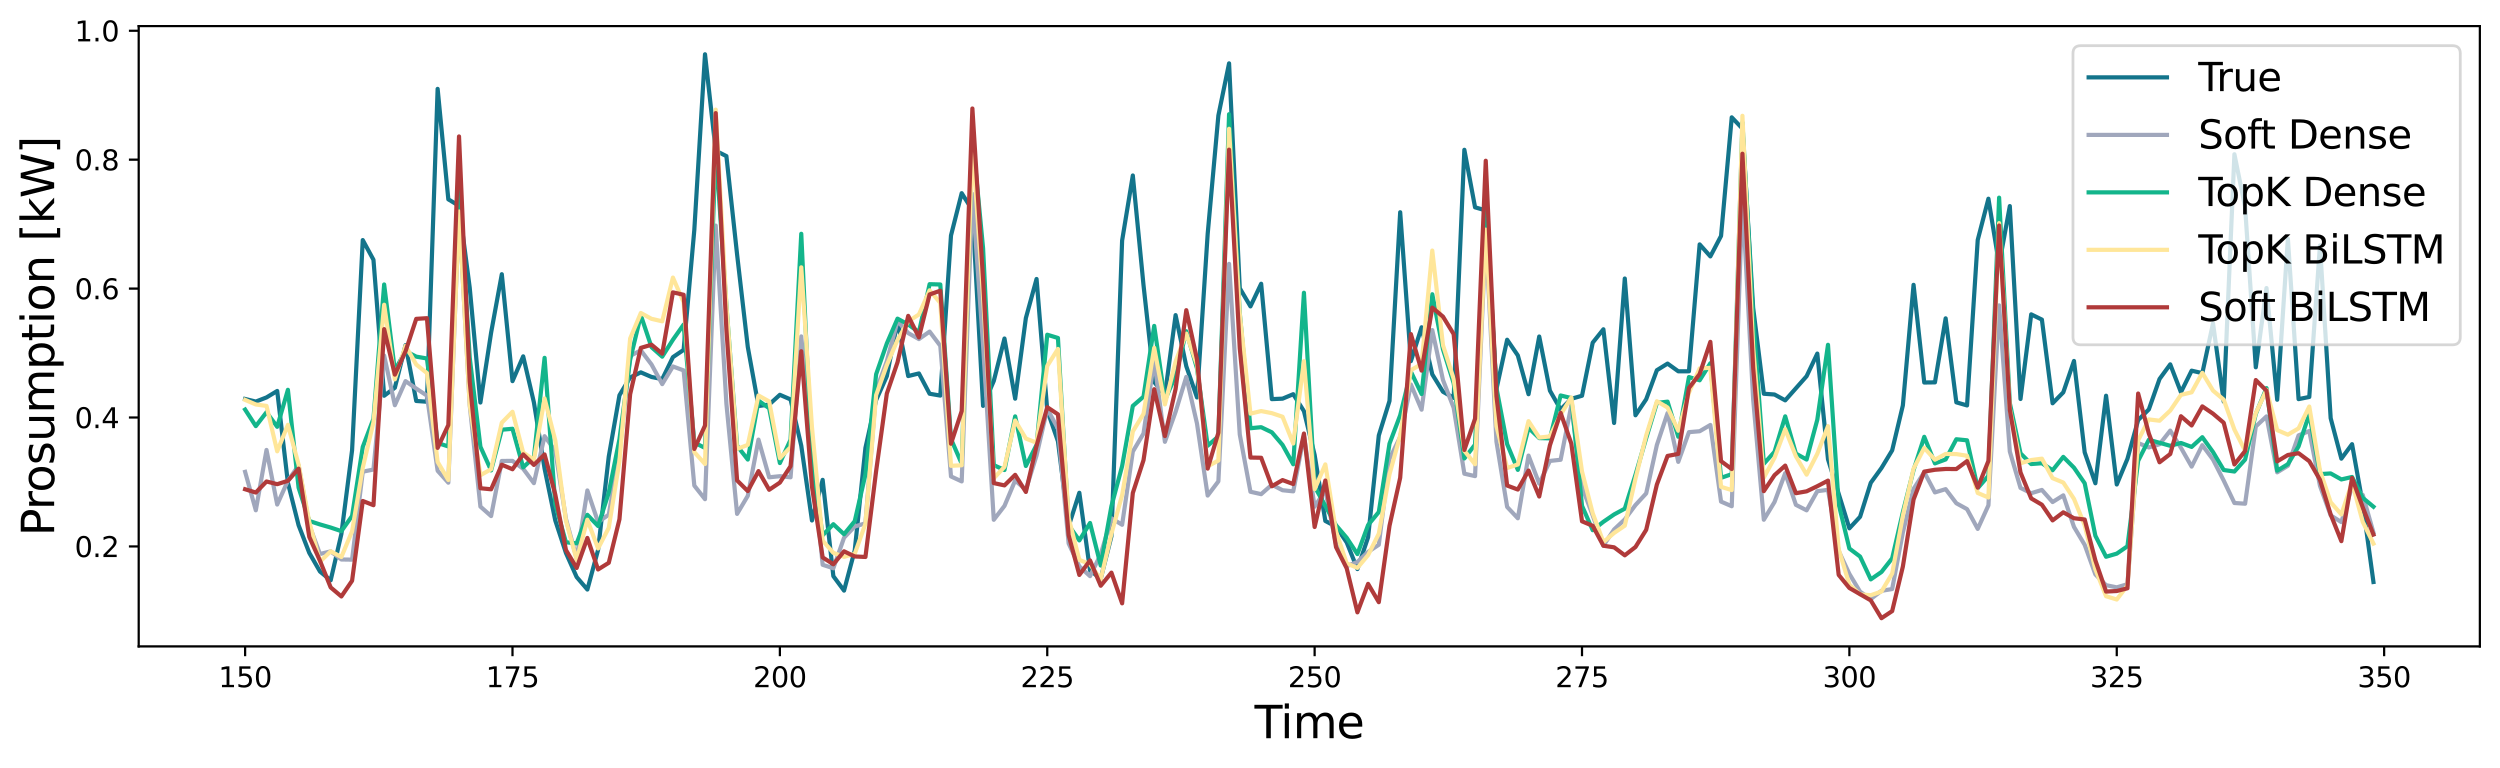 <?xml version="1.0" encoding="utf-8" standalone="no"?>
<!DOCTYPE svg PUBLIC "-//W3C//DTD SVG 1.1//EN"
  "http://www.w3.org/Graphics/SVG/1.1/DTD/svg11.dtd">
<svg xmlns:xlink="http://www.w3.org/1999/xlink" width="893.788pt" height="274.455pt" viewBox="0 0 893.788 274.455" xmlns="http://www.w3.org/2000/svg" version="1.1">
 <defs>
  <style type="text/css">*{stroke-linejoin: round; stroke-linecap: butt}</style>
 </defs>
 <g id="figure_1">
  <g id="patch_1">
   <path d="M -0 274.455 
L 893.788 274.455 
L 893.788 0 
L -0 0 
z
" style="fill: #ffffff"/>
  </g>
  <g id="axes_1">
   <g id="patch_2">
    <path d="M 49.588 231.092 
L 886.588 231.092 
L 886.588 9.332 
L 49.588 9.332 
z
" style="fill: #ffffff"/>
   </g>
   <g id="matplotlib.axis_1">
    <g id="xtick_1">
     <g id="line2d_1">
      <defs>
       <path id="m2a72688c8e" d="M 0 0 
L 0 3.5 
" style="stroke: #000000; stroke-width: 0.8"/>
      </defs>
      <g>
       <use xlink:href="#m2a72688c8e" x="87.634" y="231.092" style="stroke: #000000; stroke-width: 0.8"/>
      </g>
     </g>
     <g id="text_1">
      <!-- 150 -->
      <g transform="translate(78.09 245.691) scale(0.1 -0.1)">
       <defs>
        <path id="DejaVuSans-31" d="M 794 531 
L 1825 531 
L 1825 4091 
L 703 3866 
L 703 4441 
L 1819 4666 
L 2450 4666 
L 2450 531 
L 3481 531 
L 3481 0 
L 794 0 
L 794 531 
z
" transform="scale(0.016)"/>
        <path id="DejaVuSans-35" d="M 691 4666 
L 3169 4666 
L 3169 4134 
L 1269 4134 
L 1269 2991 
Q 1406 3038 1543 3061 
Q 1681 3084 1819 3084 
Q 2600 3084 3056 2656 
Q 3513 2228 3513 1497 
Q 3513 744 3044 326 
Q 2575 -91 1722 -91 
Q 1428 -91 1123 -41 
Q 819 9 494 109 
L 494 744 
Q 775 591 1075 516 
Q 1375 441 1709 441 
Q 2250 441 2565 725 
Q 2881 1009 2881 1497 
Q 2881 1984 2565 2268 
Q 2250 2553 1709 2553 
Q 1456 2553 1204 2497 
Q 953 2441 691 2322 
L 691 4666 
z
" transform="scale(0.016)"/>
        <path id="DejaVuSans-30" d="M 2034 4250 
Q 1547 4250 1301 3770 
Q 1056 3291 1056 2328 
Q 1056 1369 1301 889 
Q 1547 409 2034 409 
Q 2525 409 2770 889 
Q 3016 1369 3016 2328 
Q 3016 3291 2770 3770 
Q 2525 4250 2034 4250 
z
M 2034 4750 
Q 2819 4750 3233 4129 
Q 3647 3509 3647 2328 
Q 3647 1150 3233 529 
Q 2819 -91 2034 -91 
Q 1250 -91 836 529 
Q 422 1150 422 2328 
Q 422 3509 836 4129 
Q 1250 4750 2034 4750 
z
" transform="scale(0.016)"/>
       </defs>
       <use xlink:href="#DejaVuSans-31"/>
       <use xlink:href="#DejaVuSans-35" x="63.623"/>
       <use xlink:href="#DejaVuSans-30" x="127.246"/>
      </g>
     </g>
    </g>
    <g id="xtick_2">
     <g id="line2d_2">
      <g>
       <use xlink:href="#m2a72688c8e" x="183.225" y="231.092" style="stroke: #000000; stroke-width: 0.8"/>
      </g>
     </g>
     <g id="text_2">
      <!-- 175 -->
      <g transform="translate(173.681 245.691) scale(0.1 -0.1)">
       <defs>
        <path id="DejaVuSans-37" d="M 525 4666 
L 3525 4666 
L 3525 4397 
L 1831 0 
L 1172 0 
L 2766 4134 
L 525 4134 
L 525 4666 
z
" transform="scale(0.016)"/>
       </defs>
       <use xlink:href="#DejaVuSans-31"/>
       <use xlink:href="#DejaVuSans-37" x="63.623"/>
       <use xlink:href="#DejaVuSans-35" x="127.246"/>
      </g>
     </g>
    </g>
    <g id="xtick_3">
     <g id="line2d_3">
      <g>
       <use xlink:href="#m2a72688c8e" x="278.817" y="231.092" style="stroke: #000000; stroke-width: 0.8"/>
      </g>
     </g>
     <g id="text_3">
      <!-- 200 -->
      <g transform="translate(269.273 245.691) scale(0.1 -0.1)">
       <defs>
        <path id="DejaVuSans-32" d="M 1228 531 
L 3431 531 
L 3431 0 
L 469 0 
L 469 531 
Q 828 903 1448 1529 
Q 2069 2156 2228 2338 
Q 2531 2678 2651 2914 
Q 2772 3150 2772 3378 
Q 2772 3750 2511 3984 
Q 2250 4219 1831 4219 
Q 1534 4219 1204 4116 
Q 875 4013 500 3803 
L 500 4441 
Q 881 4594 1212 4672 
Q 1544 4750 1819 4750 
Q 2544 4750 2975 4387 
Q 3406 4025 3406 3419 
Q 3406 3131 3298 2873 
Q 3191 2616 2906 2266 
Q 2828 2175 2409 1742 
Q 1991 1309 1228 531 
z
" transform="scale(0.016)"/>
       </defs>
       <use xlink:href="#DejaVuSans-32"/>
       <use xlink:href="#DejaVuSans-30" x="63.623"/>
       <use xlink:href="#DejaVuSans-30" x="127.246"/>
      </g>
     </g>
    </g>
    <g id="xtick_4">
     <g id="line2d_4">
      <g>
       <use xlink:href="#m2a72688c8e" x="374.408" y="231.092" style="stroke: #000000; stroke-width: 0.8"/>
      </g>
     </g>
     <g id="text_4">
      <!-- 225 -->
      <g transform="translate(364.865 245.691) scale(0.1 -0.1)">
       <use xlink:href="#DejaVuSans-32"/>
       <use xlink:href="#DejaVuSans-32" x="63.623"/>
       <use xlink:href="#DejaVuSans-35" x="127.246"/>
      </g>
     </g>
    </g>
    <g id="xtick_5">
     <g id="line2d_5">
      <g>
       <use xlink:href="#m2a72688c8e" x="470" y="231.092" style="stroke: #000000; stroke-width: 0.8"/>
      </g>
     </g>
     <g id="text_5">
      <!-- 250 -->
      <g transform="translate(460.456 245.691) scale(0.1 -0.1)">
       <use xlink:href="#DejaVuSans-32"/>
       <use xlink:href="#DejaVuSans-35" x="63.623"/>
       <use xlink:href="#DejaVuSans-30" x="127.246"/>
      </g>
     </g>
    </g>
    <g id="xtick_6">
     <g id="line2d_6">
      <g>
       <use xlink:href="#m2a72688c8e" x="565.592" y="231.092" style="stroke: #000000; stroke-width: 0.8"/>
      </g>
     </g>
     <g id="text_6">
      <!-- 275 -->
      <g transform="translate(556.048 245.691) scale(0.1 -0.1)">
       <use xlink:href="#DejaVuSans-32"/>
       <use xlink:href="#DejaVuSans-37" x="63.623"/>
       <use xlink:href="#DejaVuSans-35" x="127.246"/>
      </g>
     </g>
    </g>
    <g id="xtick_7">
     <g id="line2d_7">
      <g>
       <use xlink:href="#m2a72688c8e" x="661.183" y="231.092" style="stroke: #000000; stroke-width: 0.8"/>
      </g>
     </g>
     <g id="text_7">
      <!-- 300 -->
      <g transform="translate(651.639 245.691) scale(0.1 -0.1)">
       <defs>
        <path id="DejaVuSans-33" d="M 2597 2516 
Q 3050 2419 3304 2112 
Q 3559 1806 3559 1356 
Q 3559 666 3084 287 
Q 2609 -91 1734 -91 
Q 1441 -91 1130 -33 
Q 819 25 488 141 
L 488 750 
Q 750 597 1062 519 
Q 1375 441 1716 441 
Q 2309 441 2620 675 
Q 2931 909 2931 1356 
Q 2931 1769 2642 2001 
Q 2353 2234 1838 2234 
L 1294 2234 
L 1294 2753 
L 1863 2753 
Q 2328 2753 2575 2939 
Q 2822 3125 2822 3475 
Q 2822 3834 2567 4026 
Q 2313 4219 1838 4219 
Q 1578 4219 1281 4162 
Q 984 4106 628 3988 
L 628 4550 
Q 988 4650 1302 4700 
Q 1616 4750 1894 4750 
Q 2613 4750 3031 4423 
Q 3450 4097 3450 3541 
Q 3450 3153 3228 2886 
Q 3006 2619 2597 2516 
z
" transform="scale(0.016)"/>
       </defs>
       <use xlink:href="#DejaVuSans-33"/>
       <use xlink:href="#DejaVuSans-30" x="63.623"/>
       <use xlink:href="#DejaVuSans-30" x="127.246"/>
      </g>
     </g>
    </g>
    <g id="xtick_8">
     <g id="line2d_8">
      <g>
       <use xlink:href="#m2a72688c8e" x="756.775" y="231.092" style="stroke: #000000; stroke-width: 0.8"/>
      </g>
     </g>
     <g id="text_8">
      <!-- 325 -->
      <g transform="translate(747.231 245.691) scale(0.1 -0.1)">
       <use xlink:href="#DejaVuSans-33"/>
       <use xlink:href="#DejaVuSans-32" x="63.623"/>
       <use xlink:href="#DejaVuSans-35" x="127.246"/>
      </g>
     </g>
    </g>
    <g id="xtick_9">
     <g id="line2d_9">
      <g>
       <use xlink:href="#m2a72688c8e" x="852.366" y="231.092" style="stroke: #000000; stroke-width: 0.8"/>
      </g>
     </g>
     <g id="text_9">
      <!-- 350 -->
      <g transform="translate(842.823 245.691) scale(0.1 -0.1)">
       <use xlink:href="#DejaVuSans-33"/>
       <use xlink:href="#DejaVuSans-35" x="63.623"/>
       <use xlink:href="#DejaVuSans-30" x="127.246"/>
      </g>
     </g>
    </g>
    <g id="text_10">
     <!-- Time -->
     <g transform="translate(448.514 263.928) scale(0.16 -0.16)">
      <defs>
       <path id="DejaVuSans-54" d="M -19 4666 
L 3928 4666 
L 3928 4134 
L 2272 4134 
L 2272 0 
L 1638 0 
L 1638 4134 
L -19 4134 
L -19 4666 
z
" transform="scale(0.016)"/>
       <path id="DejaVuSans-69" d="M 603 3500 
L 1178 3500 
L 1178 0 
L 603 0 
L 603 3500 
z
M 603 4863 
L 1178 4863 
L 1178 4134 
L 603 4134 
L 603 4863 
z
" transform="scale(0.016)"/>
       <path id="DejaVuSans-6d" d="M 3328 2828 
Q 3544 3216 3844 3400 
Q 4144 3584 4550 3584 
Q 5097 3584 5394 3201 
Q 5691 2819 5691 2113 
L 5691 0 
L 5113 0 
L 5113 2094 
Q 5113 2597 4934 2840 
Q 4756 3084 4391 3084 
Q 3944 3084 3684 2787 
Q 3425 2491 3425 1978 
L 3425 0 
L 2847 0 
L 2847 2094 
Q 2847 2600 2669 2842 
Q 2491 3084 2119 3084 
Q 1678 3084 1418 2786 
Q 1159 2488 1159 1978 
L 1159 0 
L 581 0 
L 581 3500 
L 1159 3500 
L 1159 2956 
Q 1356 3278 1631 3431 
Q 1906 3584 2284 3584 
Q 2666 3584 2933 3390 
Q 3200 3197 3328 2828 
z
" transform="scale(0.016)"/>
       <path id="DejaVuSans-65" d="M 3597 1894 
L 3597 1613 
L 953 1613 
Q 991 1019 1311 708 
Q 1631 397 2203 397 
Q 2534 397 2845 478 
Q 3156 559 3463 722 
L 3463 178 
Q 3153 47 2828 -22 
Q 2503 -91 2169 -91 
Q 1331 -91 842 396 
Q 353 884 353 1716 
Q 353 2575 817 3079 
Q 1281 3584 2069 3584 
Q 2775 3584 3186 3129 
Q 3597 2675 3597 1894 
z
M 3022 2063 
Q 3016 2534 2758 2815 
Q 2500 3097 2075 3097 
Q 1594 3097 1305 2825 
Q 1016 2553 972 2059 
L 3022 2063 
z
" transform="scale(0.016)"/>
      </defs>
      <use xlink:href="#DejaVuSans-54"/>
      <use xlink:href="#DejaVuSans-69" x="57.959"/>
      <use xlink:href="#DejaVuSans-6d" x="85.742"/>
      <use xlink:href="#DejaVuSans-65" x="183.154"/>
     </g>
    </g>
   </g>
   <g id="matplotlib.axis_2">
    <g id="ytick_1">
     <g id="line2d_10">
      <defs>
       <path id="m3608b67f0f" d="M 0 0 
L -3.5 0 
" style="stroke: #000000; stroke-width: 0.8"/>
      </defs>
      <g>
       <use xlink:href="#m3608b67f0f" x="49.588" y="195.358" style="stroke: #000000; stroke-width: 0.8"/>
      </g>
     </g>
     <g id="text_11">
      <!-- 0.2 -->
      <g transform="translate(26.685 199.157) scale(0.1 -0.1)">
       <defs>
        <path id="DejaVuSans-2e" d="M 684 794 
L 1344 794 
L 1344 0 
L 684 0 
L 684 794 
z
" transform="scale(0.016)"/>
       </defs>
       <use xlink:href="#DejaVuSans-30"/>
       <use xlink:href="#DejaVuSans-2e" x="63.623"/>
       <use xlink:href="#DejaVuSans-32" x="95.41"/>
      </g>
     </g>
    </g>
    <g id="ytick_2">
     <g id="line2d_11">
      <g>
       <use xlink:href="#m3608b67f0f" x="49.588" y="149.268" style="stroke: #000000; stroke-width: 0.8"/>
      </g>
     </g>
     <g id="text_12">
      <!-- 0.4 -->
      <g transform="translate(26.685 153.067) scale(0.1 -0.1)">
       <defs>
        <path id="DejaVuSans-34" d="M 2419 4116 
L 825 1625 
L 2419 1625 
L 2419 4116 
z
M 2253 4666 
L 3047 4666 
L 3047 1625 
L 3713 1625 
L 3713 1100 
L 3047 1100 
L 3047 0 
L 2419 0 
L 2419 1100 
L 313 1100 
L 313 1709 
L 2253 4666 
z
" transform="scale(0.016)"/>
       </defs>
       <use xlink:href="#DejaVuSans-30"/>
       <use xlink:href="#DejaVuSans-2e" x="63.623"/>
       <use xlink:href="#DejaVuSans-34" x="95.41"/>
      </g>
     </g>
    </g>
    <g id="ytick_3">
     <g id="line2d_12">
      <g>
       <use xlink:href="#m3608b67f0f" x="49.588" y="103.178" style="stroke: #000000; stroke-width: 0.8"/>
      </g>
     </g>
     <g id="text_13">
      <!-- 0.6 -->
      <g transform="translate(26.685 106.978) scale(0.1 -0.1)">
       <defs>
        <path id="DejaVuSans-36" d="M 2113 2584 
Q 1688 2584 1439 2293 
Q 1191 2003 1191 1497 
Q 1191 994 1439 701 
Q 1688 409 2113 409 
Q 2538 409 2786 701 
Q 3034 994 3034 1497 
Q 3034 2003 2786 2293 
Q 2538 2584 2113 2584 
z
M 3366 4563 
L 3366 3988 
Q 3128 4100 2886 4159 
Q 2644 4219 2406 4219 
Q 1781 4219 1451 3797 
Q 1122 3375 1075 2522 
Q 1259 2794 1537 2939 
Q 1816 3084 2150 3084 
Q 2853 3084 3261 2657 
Q 3669 2231 3669 1497 
Q 3669 778 3244 343 
Q 2819 -91 2113 -91 
Q 1303 -91 875 529 
Q 447 1150 447 2328 
Q 447 3434 972 4092 
Q 1497 4750 2381 4750 
Q 2619 4750 2861 4703 
Q 3103 4656 3366 4563 
z
" transform="scale(0.016)"/>
       </defs>
       <use xlink:href="#DejaVuSans-30"/>
       <use xlink:href="#DejaVuSans-2e" x="63.623"/>
       <use xlink:href="#DejaVuSans-36" x="95.41"/>
      </g>
     </g>
    </g>
    <g id="ytick_4">
     <g id="line2d_13">
      <g>
       <use xlink:href="#m3608b67f0f" x="49.588" y="57.089" style="stroke: #000000; stroke-width: 0.8"/>
      </g>
     </g>
     <g id="text_14">
      <!-- 0.8 -->
      <g transform="translate(26.685 60.888) scale(0.1 -0.1)">
       <defs>
        <path id="DejaVuSans-38" d="M 2034 2216 
Q 1584 2216 1326 1975 
Q 1069 1734 1069 1313 
Q 1069 891 1326 650 
Q 1584 409 2034 409 
Q 2484 409 2743 651 
Q 3003 894 3003 1313 
Q 3003 1734 2745 1975 
Q 2488 2216 2034 2216 
z
M 1403 2484 
Q 997 2584 770 2862 
Q 544 3141 544 3541 
Q 544 4100 942 4425 
Q 1341 4750 2034 4750 
Q 2731 4750 3128 4425 
Q 3525 4100 3525 3541 
Q 3525 3141 3298 2862 
Q 3072 2584 2669 2484 
Q 3125 2378 3379 2068 
Q 3634 1759 3634 1313 
Q 3634 634 3220 271 
Q 2806 -91 2034 -91 
Q 1263 -91 848 271 
Q 434 634 434 1313 
Q 434 1759 690 2068 
Q 947 2378 1403 2484 
z
M 1172 3481 
Q 1172 3119 1398 2916 
Q 1625 2713 2034 2713 
Q 2441 2713 2670 2916 
Q 2900 3119 2900 3481 
Q 2900 3844 2670 4047 
Q 2441 4250 2034 4250 
Q 1625 4250 1398 4047 
Q 1172 3844 1172 3481 
z
" transform="scale(0.016)"/>
       </defs>
       <use xlink:href="#DejaVuSans-30"/>
       <use xlink:href="#DejaVuSans-2e" x="63.623"/>
       <use xlink:href="#DejaVuSans-38" x="95.41"/>
      </g>
     </g>
    </g>
    <g id="ytick_5">
     <g id="line2d_14">
      <g>
       <use xlink:href="#m3608b67f0f" x="49.588" y="10.999" style="stroke: #000000; stroke-width: 0.8"/>
      </g>
     </g>
     <g id="text_15">
      <!-- 1.0 -->
      <g transform="translate(26.685 14.798) scale(0.1 -0.1)">
       <use xlink:href="#DejaVuSans-31"/>
       <use xlink:href="#DejaVuSans-2e" x="63.623"/>
       <use xlink:href="#DejaVuSans-30" x="95.41"/>
      </g>
     </g>
    </g>
    <g id="text_16">
     <!-- Prosumption [kW] -->
     <g transform="translate(19.358 191.66) rotate(-90) scale(0.16 -0.16)">
      <defs>
       <path id="DejaVuSans-50" d="M 1259 4147 
L 1259 2394 
L 2053 2394 
Q 2494 2394 2734 2622 
Q 2975 2850 2975 3272 
Q 2975 3691 2734 3919 
Q 2494 4147 2053 4147 
L 1259 4147 
z
M 628 4666 
L 2053 4666 
Q 2838 4666 3239 4311 
Q 3641 3956 3641 3272 
Q 3641 2581 3239 2228 
Q 2838 1875 2053 1875 
L 1259 1875 
L 1259 0 
L 628 0 
L 628 4666 
z
" transform="scale(0.016)"/>
       <path id="DejaVuSans-72" d="M 2631 2963 
Q 2534 3019 2420 3045 
Q 2306 3072 2169 3072 
Q 1681 3072 1420 2755 
Q 1159 2438 1159 1844 
L 1159 0 
L 581 0 
L 581 3500 
L 1159 3500 
L 1159 2956 
Q 1341 3275 1631 3429 
Q 1922 3584 2338 3584 
Q 2397 3584 2469 3576 
Q 2541 3569 2628 3553 
L 2631 2963 
z
" transform="scale(0.016)"/>
       <path id="DejaVuSans-6f" d="M 1959 3097 
Q 1497 3097 1228 2736 
Q 959 2375 959 1747 
Q 959 1119 1226 758 
Q 1494 397 1959 397 
Q 2419 397 2687 759 
Q 2956 1122 2956 1747 
Q 2956 2369 2687 2733 
Q 2419 3097 1959 3097 
z
M 1959 3584 
Q 2709 3584 3137 3096 
Q 3566 2609 3566 1747 
Q 3566 888 3137 398 
Q 2709 -91 1959 -91 
Q 1206 -91 779 398 
Q 353 888 353 1747 
Q 353 2609 779 3096 
Q 1206 3584 1959 3584 
z
" transform="scale(0.016)"/>
       <path id="DejaVuSans-73" d="M 2834 3397 
L 2834 2853 
Q 2591 2978 2328 3040 
Q 2066 3103 1784 3103 
Q 1356 3103 1142 2972 
Q 928 2841 928 2578 
Q 928 2378 1081 2264 
Q 1234 2150 1697 2047 
L 1894 2003 
Q 2506 1872 2764 1633 
Q 3022 1394 3022 966 
Q 3022 478 2636 193 
Q 2250 -91 1575 -91 
Q 1294 -91 989 -36 
Q 684 19 347 128 
L 347 722 
Q 666 556 975 473 
Q 1284 391 1588 391 
Q 1994 391 2212 530 
Q 2431 669 2431 922 
Q 2431 1156 2273 1281 
Q 2116 1406 1581 1522 
L 1381 1569 
Q 847 1681 609 1914 
Q 372 2147 372 2553 
Q 372 3047 722 3315 
Q 1072 3584 1716 3584 
Q 2034 3584 2315 3537 
Q 2597 3491 2834 3397 
z
" transform="scale(0.016)"/>
       <path id="DejaVuSans-75" d="M 544 1381 
L 544 3500 
L 1119 3500 
L 1119 1403 
Q 1119 906 1312 657 
Q 1506 409 1894 409 
Q 2359 409 2629 706 
Q 2900 1003 2900 1516 
L 2900 3500 
L 3475 3500 
L 3475 0 
L 2900 0 
L 2900 538 
Q 2691 219 2414 64 
Q 2138 -91 1772 -91 
Q 1169 -91 856 284 
Q 544 659 544 1381 
z
M 1991 3584 
L 1991 3584 
z
" transform="scale(0.016)"/>
       <path id="DejaVuSans-70" d="M 1159 525 
L 1159 -1331 
L 581 -1331 
L 581 3500 
L 1159 3500 
L 1159 2969 
Q 1341 3281 1617 3432 
Q 1894 3584 2278 3584 
Q 2916 3584 3314 3078 
Q 3713 2572 3713 1747 
Q 3713 922 3314 415 
Q 2916 -91 2278 -91 
Q 1894 -91 1617 61 
Q 1341 213 1159 525 
z
M 3116 1747 
Q 3116 2381 2855 2742 
Q 2594 3103 2138 3103 
Q 1681 3103 1420 2742 
Q 1159 2381 1159 1747 
Q 1159 1113 1420 752 
Q 1681 391 2138 391 
Q 2594 391 2855 752 
Q 3116 1113 3116 1747 
z
" transform="scale(0.016)"/>
       <path id="DejaVuSans-74" d="M 1172 4494 
L 1172 3500 
L 2356 3500 
L 2356 3053 
L 1172 3053 
L 1172 1153 
Q 1172 725 1289 603 
Q 1406 481 1766 481 
L 2356 481 
L 2356 0 
L 1766 0 
Q 1100 0 847 248 
Q 594 497 594 1153 
L 594 3053 
L 172 3053 
L 172 3500 
L 594 3500 
L 594 4494 
L 1172 4494 
z
" transform="scale(0.016)"/>
       <path id="DejaVuSans-6e" d="M 3513 2113 
L 3513 0 
L 2938 0 
L 2938 2094 
Q 2938 2591 2744 2837 
Q 2550 3084 2163 3084 
Q 1697 3084 1428 2787 
Q 1159 2491 1159 1978 
L 1159 0 
L 581 0 
L 581 3500 
L 1159 3500 
L 1159 2956 
Q 1366 3272 1645 3428 
Q 1925 3584 2291 3584 
Q 2894 3584 3203 3211 
Q 3513 2838 3513 2113 
z
" transform="scale(0.016)"/>
       <path id="DejaVuSans-20" transform="scale(0.016)"/>
       <path id="DejaVuSans-5b" d="M 550 4863 
L 1875 4863 
L 1875 4416 
L 1125 4416 
L 1125 -397 
L 1875 -397 
L 1875 -844 
L 550 -844 
L 550 4863 
z
" transform="scale(0.016)"/>
       <path id="DejaVuSans-6b" d="M 581 4863 
L 1159 4863 
L 1159 1991 
L 2875 3500 
L 3609 3500 
L 1753 1863 
L 3688 0 
L 2938 0 
L 1159 1709 
L 1159 0 
L 581 0 
L 581 4863 
z
" transform="scale(0.016)"/>
       <path id="DejaVuSans-57" d="M 213 4666 
L 850 4666 
L 1831 722 
L 2809 4666 
L 3519 4666 
L 4500 722 
L 5478 4666 
L 6119 4666 
L 4947 0 
L 4153 0 
L 3169 4050 
L 2175 0 
L 1381 0 
L 213 4666 
z
" transform="scale(0.016)"/>
       <path id="DejaVuSans-5d" d="M 1947 4863 
L 1947 -844 
L 622 -844 
L 622 -397 
L 1369 -397 
L 1369 4416 
L 622 4416 
L 622 4863 
L 1947 4863 
z
" transform="scale(0.016)"/>
      </defs>
      <use xlink:href="#DejaVuSans-50"/>
      <use xlink:href="#DejaVuSans-72" x="58.553"/>
      <use xlink:href="#DejaVuSans-6f" x="97.416"/>
      <use xlink:href="#DejaVuSans-73" x="158.598"/>
      <use xlink:href="#DejaVuSans-75" x="210.697"/>
      <use xlink:href="#DejaVuSans-6d" x="274.076"/>
      <use xlink:href="#DejaVuSans-70" x="371.488"/>
      <use xlink:href="#DejaVuSans-74" x="434.965"/>
      <use xlink:href="#DejaVuSans-69" x="474.174"/>
      <use xlink:href="#DejaVuSans-6f" x="501.957"/>
      <use xlink:href="#DejaVuSans-6e" x="563.139"/>
      <use xlink:href="#DejaVuSans-20" x="626.518"/>
      <use xlink:href="#DejaVuSans-5b" x="658.305"/>
      <use xlink:href="#DejaVuSans-6b" x="697.318"/>
      <use xlink:href="#DejaVuSans-57" x="755.229"/>
      <use xlink:href="#DejaVuSans-5d" x="854.105"/>
     </g>
    </g>
   </g>
   <g id="line2d_15">
    <path d="M 87.634 142.637 
L 91.457 143.571 
L 95.281 142.087 
L 99.105 139.777 
L 102.928 172.604 
L 106.752 187.78 
L 110.576 197.678 
L 114.399 204.331 
L 118.223 207.466 
L 122.047 190.915 
L 125.87 161.002 
L 129.694 85.836 
L 133.518 92.874 
L 137.341 141.482 
L 141.165 138.623 
L 144.989 123.391 
L 148.812 143.351 
L 152.636 143.626 
L 156.46 31.784 
L 160.283 71.264 
L 164.107 73.574 
L 167.931 102.881 
L 171.754 143.901 
L 175.578 118.937 
L 179.402 98.043 
L 183.225 136.258 
L 187.049 127.405 
L 190.873 143.846 
L 194.696 167.545 
L 198.52 186.076 
L 202.343 197.733 
L 206.167 206.311 
L 209.991 210.765 
L 213.814 196.633 
L 217.638 163.257 
L 221.462 141.317 
L 225.285 134.939 
L 229.109 133.124 
L 232.933 134.774 
L 236.756 135.543 
L 240.58 127.68 
L 244.404 125.096 
L 248.227 82.207 
L 252.051 19.412 
L 255.875 53.889 
L 259.698 55.813 
L 263.522 91.004 
L 267.346 124.051 
L 271.169 145.166 
L 274.993 144.616 
L 278.817 141.152 
L 282.64 142.802 
L 286.464 159.352 
L 290.288 186.076 
L 294.111 171.559 
L 297.935 205.981 
L 301.759 211.15 
L 305.582 196.743 
L 309.406 160.122 
L 313.23 143.022 
L 317.053 134.499 
L 320.877 114.868 
L 324.701 134.444 
L 328.524 133.509 
L 332.348 140.767 
L 336.172 141.427 
L 339.995 84.186 
L 343.819 69.065 
L 347.643 75.113 
L 351.466 145.111 
L 355.29 136.203 
L 359.114 121.027 
L 362.937 142.527 
L 366.761 113.714 
L 370.585 99.747 
L 374.408 146.706 
L 378.232 157.758 
L 382.056 188.165 
L 385.879 176.178 
L 389.703 203.946 
L 393.527 206.861 
L 397.35 191.739 
L 401.174 86.001 
L 404.998 62.741 
L 408.821 101.947 
L 412.645 136.588 
L 416.469 141.317 
L 420.292 112.669 
L 424.116 130.925 
L 427.94 142.087 
L 431.763 83.636 
L 435.587 41.297 
L 439.411 22.656 
L 443.234 103.046 
L 447.058 109.535 
L 450.882 101.452 
L 454.705 142.692 
L 458.529 142.527 
L 462.353 140.932 
L 466.176 146.981 
L 470 162.652 
L 473.824 186.241 
L 477.647 188.275 
L 481.471 193.939 
L 485.295 203.452 
L 489.118 192.069 
L 492.942 155.668 
L 496.766 143.351 
L 500.589 75.883 
L 504.413 129.11 
L 508.237 117.013 
L 512.06 133.839 
L 515.884 140.052 
L 519.708 142.252 
L 523.531 53.559 
L 527.355 74.124 
L 531.179 75.223 
L 535.002 139.117 
L 538.826 121.467 
L 542.65 127.075 
L 546.473 140.932 
L 550.297 120.312 
L 554.121 139.667 
L 557.944 146.376 
L 561.768 142.582 
L 565.592 141.482 
L 569.415 122.512 
L 573.239 117.728 
L 577.063 151.214 
L 580.886 99.582 
L 584.71 148.465 
L 588.534 142.747 
L 592.357 132.354 
L 596.181 129.99 
L 600.005 132.739 
L 603.828 132.739 
L 607.652 87.375 
L 611.476 91.664 
L 615.299 84.351 
L 619.123 41.957 
L 622.947 45.971 
L 626.77 109.975 
L 630.594 140.767 
L 634.417 141.042 
L 638.241 143.131 
L 645.888 134.499 
L 649.712 126.416 
L 653.536 164.191 
L 661.183 188.88 
L 665.007 184.756 
L 668.83 172.604 
L 672.654 167.326 
L 676.478 161.002 
L 680.301 144.946 
L 684.125 101.837 
L 687.949 136.753 
L 691.772 136.698 
L 695.596 113.824 
L 699.42 143.846 
L 703.243 144.946 
L 707.067 85.781 
L 710.891 71.044 
L 714.714 94.634 
L 718.538 73.684 
L 722.362 142.637 
L 726.185 112.394 
L 730.009 114.264 
L 733.833 144.176 
L 737.656 140.272 
L 741.48 129.055 
L 745.304 161.717 
L 749.127 172.769 
L 752.951 141.482 
L 756.775 173.209 
L 760.598 164.026 
L 764.422 150.17 
L 768.246 146.376 
L 772.069 135.488 
L 775.893 130.265 
L 779.717 140.217 
L 783.54 132.519 
L 787.364 133.399 
L 791.188 115.583 
L 795.011 143.571 
L 798.835 55.153 
L 802.659 74.069 
L 806.482 131.309 
L 810.306 102.991 
L 814.13 142.912 
L 817.953 85.341 
L 821.777 142.692 
L 825.601 141.922 
L 829.424 87.76 
L 833.248 149.51 
L 837.072 163.971 
L 840.895 158.803 
L 844.719 180.192 
L 848.543 208.07 
L 848.543 208.07 
" clip-path="url(#pfa9d764f64)" style="fill: none; stroke: #13748b; stroke-width: 1.5; stroke-linecap: square"/>
   </g>
   <g id="line2d_16">
    <path d="M 87.634 168.697 
L 91.457 182.434 
L 95.281 160.871 
L 99.105 180.377 
L 102.928 171.872 
L 106.752 166.397 
L 110.576 187.734 
L 114.399 198.075 
L 118.223 197.116 
L 122.047 200.021 
L 125.87 200.084 
L 129.694 168.637 
L 133.518 167.863 
L 137.341 127.121 
L 141.165 144.87 
L 144.989 136.257 
L 148.812 138.922 
L 152.636 141.44 
L 156.46 168.308 
L 160.283 172.561 
L 164.107 75.142 
L 167.931 144.844 
L 171.754 181.109 
L 175.578 184.501 
L 179.402 164.795 
L 183.225 164.783 
L 187.049 167.597 
L 190.873 172.734 
L 194.696 155.951 
L 198.52 161.129 
L 202.343 185.531 
L 206.167 199.624 
L 209.991 175.343 
L 213.814 186.644 
L 217.638 184.015 
L 221.462 161.709 
L 225.285 127.24 
L 229.109 125.268 
L 232.933 130.323 
L 236.756 137.331 
L 240.58 131.015 
L 244.404 132.428 
L 248.227 173.611 
L 252.051 178.46 
L 255.875 80.653 
L 259.698 144.346 
L 263.522 183.719 
L 267.346 177.267 
L 271.169 157.175 
L 274.993 170.648 
L 278.817 170.244 
L 282.64 170.641 
L 286.464 120.274 
L 290.288 162.571 
L 294.111 201.916 
L 297.935 203.156 
L 301.759 192.246 
L 305.582 188.224 
L 309.406 187.108 
L 313.23 139.618 
L 317.053 129.129 
L 320.877 114.754 
L 324.701 119.078 
L 328.524 121.23 
L 332.348 118.55 
L 336.172 123.627 
L 339.995 170.332 
L 343.819 172.11 
L 347.643 69.344 
L 351.466 123.329 
L 355.29 185.826 
L 359.114 180.867 
L 362.937 171.781 
L 366.761 175.084 
L 370.585 162.829 
L 374.408 146.155 
L 378.232 153.225 
L 382.056 194.31 
L 385.879 202.49 
L 389.703 205.98 
L 393.527 198.163 
L 397.35 185.286 
L 401.174 187.611 
L 404.998 161.451 
L 408.821 154.981 
L 412.645 128.862 
L 416.469 157.952 
L 420.292 147.245 
L 424.116 134.741 
L 427.94 151.413 
L 431.763 177.169 
L 435.587 172.087 
L 439.411 94.338 
L 443.234 155.33 
L 447.058 175.807 
L 450.882 176.669 
L 454.705 173.288 
L 458.529 175.267 
L 462.353 175.662 
L 466.176 155.861 
L 470 181.15 
L 473.824 175.27 
L 477.647 194.566 
L 481.471 202.392 
L 485.295 200.899 
L 489.118 197.307 
L 492.942 194.759 
L 496.766 164.109 
L 500.589 156.19 
L 504.413 137.469 
L 508.237 146.466 
L 512.06 118.018 
L 515.884 135.853 
L 519.708 145.81 
L 523.531 169.353 
L 527.355 170.217 
L 531.179 84.057 
L 535.002 157.888 
L 538.826 181.242 
L 542.65 185.289 
L 546.473 162.88 
L 550.297 172.903 
L 554.121 164.786 
L 557.944 164.37 
L 561.768 144.98 
L 565.592 174.051 
L 569.415 184.255 
L 573.239 195.066 
L 577.063 189.297 
L 580.886 185.691 
L 584.71 180.555 
L 588.534 176.408 
L 592.357 159.093 
L 596.181 147.687 
L 600.005 165.122 
L 603.828 154.498 
L 607.652 154.177 
L 611.476 151.934 
L 615.299 179.326 
L 619.123 180.984 
L 622.947 70.935 
L 626.77 142.647 
L 630.594 185.811 
L 634.417 179.477 
L 638.241 169.15 
L 642.065 180.489 
L 645.888 182.446 
L 649.712 175.614 
L 653.536 175.113 
L 657.359 196.986 
L 661.183 205.175 
L 665.007 211.54 
L 668.83 214.151 
L 672.654 211.221 
L 676.478 210.595 
L 680.301 190.362 
L 684.125 174.809 
L 687.949 168.809 
L 691.772 176.041 
L 695.596 174.876 
L 699.42 179.917 
L 703.243 182.018 
L 707.067 189.086 
L 710.891 180.666 
L 714.714 109.178 
L 718.538 161.423 
L 722.362 174.431 
L 726.185 176.329 
L 730.009 175.162 
L 733.833 179.485 
L 737.656 177.094 
L 741.48 188.374 
L 745.304 194.794 
L 749.127 205.363 
L 752.951 209.212 
L 756.775 209.989 
L 760.598 208.862 
L 764.422 158.396 
L 768.246 159.964 
L 772.069 158.83 
L 775.893 153.95 
L 779.717 160.084 
L 783.54 166.814 
L 787.364 159.165 
L 791.188 164.309 
L 795.011 171.812 
L 798.835 179.829 
L 802.659 180.082 
L 806.482 152.464 
L 810.306 148.867 
L 814.13 168.871 
L 817.953 166.509 
L 821.777 155.652 
L 825.601 154.1 
L 829.424 173.684 
L 833.248 184.256 
L 837.072 186.662 
L 840.895 173.914 
L 844.719 176.945 
L 848.543 190.397 
L 848.543 190.397 
" clip-path="url(#pfa9d764f64)" style="fill: none; stroke: #a0a7bc; stroke-width: 1.5; stroke-linecap: square"/>
   </g>
   <g id="line2d_17">
    <path d="M 87.634 146.431 
L 91.457 152.341 
L 95.281 147.374 
L 99.105 152.584 
L 102.928 139.367 
L 106.752 174.352 
L 110.576 186.256 
L 114.399 187.494 
L 118.223 188.605 
L 122.047 189.888 
L 125.87 184.473 
L 129.694 159.774 
L 133.518 149.721 
L 137.341 101.706 
L 141.165 132.388 
L 144.989 125.527 
L 148.812 127.502 
L 152.636 128.164 
L 156.46 158.381 
L 160.283 159.614 
L 164.107 65.405 
L 167.931 127.846 
L 171.754 159.709 
L 175.578 168.174 
L 179.402 153.625 
L 183.225 153.296 
L 187.049 167.089 
L 190.873 163.529 
L 194.696 127.937 
L 198.52 180.332 
L 202.343 193.882 
L 206.167 194.264 
L 209.991 184.062 
L 213.814 188.044 
L 217.638 176.163 
L 221.462 157.052 
L 225.285 128.626 
L 229.109 112.719 
L 232.933 124.125 
L 236.756 127.507 
L 240.58 121.463 
L 244.404 116.049 
L 248.227 158.225 
L 252.051 160.141 
L 255.875 52.91 
L 259.698 109.225 
L 263.522 159.386 
L 267.346 164.296 
L 271.169 143.234 
L 274.993 145.96 
L 278.817 165.545 
L 282.64 157.205 
L 286.464 83.588 
L 290.288 165.673 
L 294.111 191.369 
L 297.935 187.414 
L 301.759 191.001 
L 305.582 186.32 
L 309.406 169.597 
L 313.23 133.799 
L 317.053 122.79 
L 320.877 113.923 
L 324.701 116.006 
L 328.524 118.757 
L 332.348 101.602 
L 336.172 101.704 
L 339.995 156.952 
L 343.819 165.769 
L 347.643 48.594 
L 351.466 88.785 
L 355.29 166.288 
L 359.114 168.033 
L 362.937 148.868 
L 366.761 166.588 
L 370.585 159.065 
L 374.408 119.665 
L 378.232 120.831 
L 382.056 187.791 
L 385.879 193.202 
L 389.703 186.975 
L 393.527 202.187 
L 397.35 180.969 
L 401.174 166.631 
L 404.998 145.126 
L 408.821 141.823 
L 412.645 116.521 
L 416.469 143.017 
L 420.292 134.313 
L 424.116 118.424 
L 427.94 131.696 
L 431.763 159.353 
L 435.587 156.016 
L 439.411 40.838 
L 443.234 111.936 
L 447.058 153.099 
L 450.882 152.726 
L 454.705 154.563 
L 458.529 159.056 
L 462.353 165.986 
L 466.176 104.669 
L 470 173.965 
L 477.647 187.784 
L 481.471 192.273 
L 485.295 198.09 
L 489.118 187.702 
L 492.942 183.049 
L 496.766 158.625 
L 500.589 148.457 
L 504.413 132.877 
L 508.237 140.87 
L 512.06 105.205 
L 515.884 124.883 
L 519.708 136.988 
L 523.531 163.9 
L 527.355 158.948 
L 531.179 71.861 
L 535.002 138.69 
L 538.826 158.781 
L 542.65 167.978 
L 546.473 152.958 
L 550.297 156.626 
L 554.121 156.722 
L 557.944 141.39 
L 561.768 142.311 
L 565.592 180.832 
L 569.415 189.549 
L 573.239 186.546 
L 577.063 183.924 
L 580.886 181.859 
L 584.71 169.711 
L 588.534 156.669 
L 592.357 144.062 
L 596.181 143.595 
L 600.005 156.134 
L 603.828 134.806 
L 607.652 135.961 
L 611.476 129.868 
L 615.299 170.828 
L 619.123 169.52 
L 622.947 43.852 
L 626.77 113.531 
L 630.594 165.793 
L 634.417 161.536 
L 638.241 148.856 
L 642.065 162.175 
L 645.888 164.29 
L 649.712 150.045 
L 653.536 123.278 
L 657.359 180.275 
L 661.183 196.106 
L 665.007 198.977 
L 668.83 207.134 
L 672.654 204.486 
L 676.478 199.607 
L 680.301 183.096 
L 684.125 168.066 
L 687.949 156.177 
L 691.772 165.669 
L 695.596 164.259 
L 699.42 157.039 
L 703.243 157.416 
L 707.067 174.528 
L 710.891 170.113 
L 714.714 70.664 
L 718.538 144.085 
L 722.362 162.072 
L 726.185 165.902 
L 730.009 165.612 
L 733.833 168.126 
L 737.656 163.349 
L 741.48 167.205 
L 745.304 172.767 
L 749.127 191.541 
L 752.951 199.046 
L 756.775 197.932 
L 760.598 195.292 
L 764.422 164.754 
L 768.246 157.225 
L 775.893 159.38 
L 779.717 158.362 
L 783.54 159.778 
L 787.364 156.305 
L 791.188 161.613 
L 795.011 168.035 
L 798.835 168.575 
L 802.659 164.306 
L 806.482 147.975 
L 810.306 138.757 
L 814.13 168.274 
L 817.953 165.956 
L 821.777 159.58 
L 825.601 147.999 
L 829.424 169.501 
L 833.248 169.259 
L 837.072 171.406 
L 840.895 170.521 
L 844.719 178 
L 848.543 181.152 
L 848.543 181.152 
" clip-path="url(#pfa9d764f64)" style="fill: none; stroke: #13b58b; stroke-width: 1.5; stroke-linecap: square"/>
   </g>
   <g id="line2d_18">
    <path d="M 87.634 142.967 
L 91.457 144.605 
L 95.281 145.125 
L 99.105 161.348 
L 102.928 151.886 
L 106.752 166.089 
L 110.576 186.685 
L 114.399 200.823 
L 118.223 197.099 
L 122.047 199.137 
L 125.87 189.95 
L 129.694 167.208 
L 133.518 150.97 
L 137.341 108.959 
L 141.165 135.61 
L 144.989 123.645 
L 148.812 130.319 
L 152.636 133.374 
L 156.46 165.149 
L 160.283 171.598 
L 164.107 75.605 
L 167.931 144.727 
L 171.754 169.896 
L 175.578 167.753 
L 179.402 151.117 
L 183.225 147.217 
L 187.049 161.795 
L 190.873 164.388 
L 194.696 142.474 
L 198.52 157.447 
L 202.343 186.199 
L 206.167 200.152 
L 209.991 185.81 
L 213.814 196.09 
L 217.638 188.725 
L 221.462 164.867 
L 225.285 121.022 
L 229.109 111.899 
L 232.933 113.992 
L 236.756 114.872 
L 240.58 99.239 
L 244.404 108.087 
L 248.227 161.627 
L 252.051 165.887 
L 255.875 39.199 
L 259.698 109.026 
L 263.522 160.526 
L 267.346 159.048 
L 271.169 141.394 
L 274.993 143.529 
L 278.817 163.807 
L 282.64 159.852 
L 286.464 95.58 
L 290.288 152.736 
L 294.111 193.286 
L 297.935 197.654 
L 301.759 199.085 
L 305.582 197.995 
L 309.406 187.252 
L 313.23 141.274 
L 317.053 130.538 
L 320.877 121.509 
L 324.701 114.927 
L 328.524 112.434 
L 332.348 103.797 
L 336.172 108.286 
L 339.995 166.536 
L 343.819 166.34 
L 347.643 51.274 
L 351.466 105.935 
L 355.29 170.995 
L 359.114 166.911 
L 362.937 150.351 
L 366.761 156.781 
L 370.585 158.279 
L 374.408 130.835 
L 378.232 124.748 
L 382.056 185.176 
L 385.879 200.15 
L 389.703 201.75 
L 393.527 207.102 
L 397.35 190.839 
L 401.174 177.016 
L 404.998 154.262 
L 408.821 147.959 
L 412.645 124.364 
L 416.469 144.586 
L 420.292 129.281 
L 424.116 119.275 
L 427.94 130.461 
L 431.763 166.722 
L 435.587 164.642 
L 439.411 46.043 
L 443.234 112.222 
L 447.058 147.882 
L 450.882 146.959 
L 454.705 147.705 
L 458.529 148.993 
L 462.353 158.556 
L 466.176 129.135 
L 470 174.899 
L 473.824 166.032 
L 477.647 189.958 
L 481.471 201.429 
L 485.295 203.026 
L 489.118 198.444 
L 492.942 190.813 
L 496.766 169.559 
L 500.589 155.695 
L 504.413 132.333 
L 508.237 130.174 
L 512.06 89.583 
L 515.884 123.405 
L 519.708 135.461 
L 523.531 161.147 
L 527.355 165.985 
L 531.179 82.094 
L 535.002 152.37 
L 538.826 167.318 
L 542.65 166.057 
L 546.473 150.567 
L 550.297 156.436 
L 554.121 156.019 
L 557.944 148.212 
L 561.768 142.111 
L 565.592 168.567 
L 569.415 183.47 
L 573.239 193.815 
L 577.063 190.539 
L 580.886 187.936 
L 584.71 171.091 
L 588.534 155.681 
L 592.357 143.449 
L 596.181 145.697 
L 600.005 153.985 
L 603.828 140.373 
L 607.652 131.705 
L 611.476 131.493 
L 615.299 174.043 
L 619.123 175.21 
L 622.947 41.405 
L 626.77 123.962 
L 630.594 170.77 
L 634.417 163.672 
L 638.241 153.438 
L 642.065 163.137 
L 645.888 169.689 
L 649.712 162.239 
L 653.536 152.352 
L 657.359 196.343 
L 661.183 209.028 
L 665.007 212.492 
L 668.83 212.807 
L 672.654 211.475 
L 676.478 205.042 
L 680.301 184.337 
L 684.125 167.551 
L 687.949 160.134 
L 691.772 164.347 
L 695.596 162.288 
L 699.42 162.345 
L 703.243 162.935 
L 707.067 176.249 
L 710.891 177.862 
L 714.714 79.767 
L 718.538 146.11 
L 722.362 165.622 
L 726.185 164.468 
L 730.009 163.982 
L 733.833 170.953 
L 737.656 172.515 
L 741.48 178.36 
L 745.304 187.799 
L 749.127 203.517 
L 752.951 213.157 
L 756.775 214.335 
L 760.598 209.326 
L 764.422 157.379 
L 768.246 149.951 
L 772.069 150.413 
L 775.893 146.798 
L 779.717 141.176 
L 783.54 140.257 
L 787.364 133.3 
L 791.188 139.653 
L 795.011 142.886 
L 798.835 153.586 
L 802.659 161.133 
L 806.482 147.696 
L 810.306 139.382 
L 814.13 153.772 
L 817.953 155.403 
L 821.777 153.151 
L 825.601 145.345 
L 829.424 168.232 
L 833.248 179.564 
L 837.072 183.916 
L 840.895 172.495 
L 844.719 186.576 
L 848.543 194.333 
L 848.543 194.333 
" clip-path="url(#pfa9d764f64)" style="fill: none; stroke: #ffe699; stroke-width: 1.5; stroke-linecap: square"/>
   </g>
   <g id="line2d_19">
    <path d="M 87.634 174.911 
L 91.457 176.092 
L 95.281 172.139 
L 99.105 173.101 
L 102.928 171.904 
L 106.752 167.553 
L 110.576 191.967 
L 114.399 200.481 
L 118.223 210.01 
L 122.047 213.237 
L 125.87 207.629 
L 129.694 179.108 
L 133.518 180.613 
L 137.341 117.674 
L 141.165 133.929 
L 144.989 125.57 
L 148.812 113.995 
L 152.636 113.755 
L 156.46 160.125 
L 160.283 151.947 
L 164.107 48.784 
L 167.931 136.458 
L 171.754 174.556 
L 175.578 174.926 
L 179.402 166.148 
L 183.225 167.76 
L 187.049 162.452 
L 190.873 166.207 
L 194.696 162.472 
L 198.52 176.776 
L 202.343 196.649 
L 206.167 203.046 
L 209.991 192.326 
L 213.814 203.589 
L 217.638 201.214 
L 221.462 185.652 
L 225.285 140.946 
L 229.109 124.372 
L 232.933 123.25 
L 236.756 126.436 
L 240.58 104.526 
L 244.404 105.384 
L 248.227 160.502 
L 252.051 152.141 
L 255.875 40.446 
L 259.698 117.872 
L 263.522 171.761 
L 267.346 175.567 
L 271.169 168.427 
L 274.993 175.1 
L 278.817 172.532 
L 282.64 166.668 
L 286.464 125.576 
L 290.288 173.968 
L 294.111 199.28 
L 297.935 201.726 
L 301.759 197.105 
L 305.582 198.947 
L 309.406 199.121 
L 313.23 168.404 
L 317.053 140.715 
L 320.877 129.53 
L 324.701 112.936 
L 328.524 120.61 
L 332.348 105.26 
L 336.172 103.944 
L 339.995 158.639 
L 343.819 146.963 
L 347.643 38.796 
L 351.466 99.865 
L 355.29 172.721 
L 359.114 173.533 
L 362.937 169.767 
L 366.761 175.879 
L 370.585 159.379 
L 374.408 145.578 
L 378.232 148.125 
L 382.056 191.33 
L 385.879 205.551 
L 389.703 200.361 
L 393.527 209.405 
L 397.35 204.731 
L 401.174 215.694 
L 404.998 176.261 
L 408.821 164.518 
L 412.645 139.157 
L 416.469 155.907 
L 420.292 139.064 
L 424.116 110.897 
L 427.94 128.478 
L 431.763 167.53 
L 435.587 154.707 
L 439.411 53.513 
L 443.234 124.527 
L 447.058 163.579 
L 450.882 163.658 
L 454.705 173.845 
L 458.529 171.635 
L 462.353 173.056 
L 466.176 155 
L 470 188.397 
L 473.824 171.795 
L 477.647 195.597 
L 481.471 203.193 
L 485.295 218.922 
L 489.118 208.745 
L 492.942 215.283 
L 496.766 187.998 
L 500.589 170.808 
L 504.413 119.45 
L 508.237 132.497 
L 512.06 109.984 
L 515.884 113.194 
L 519.708 119.449 
L 523.531 160.856 
L 527.355 149.69 
L 531.179 57.473 
L 535.002 141.625 
L 538.826 173.591 
L 542.65 175.02 
L 546.473 168.237 
L 550.297 177.506 
L 554.121 159.196 
L 557.944 147.599 
L 561.768 158.575 
L 565.592 186.377 
L 569.415 187.99 
L 573.239 195.114 
L 577.063 195.672 
L 580.886 198.533 
L 584.71 195.556 
L 588.534 189.43 
L 592.357 173.234 
L 596.181 163.005 
L 600.005 162.274 
L 603.828 138.702 
L 607.652 133.736 
L 611.476 122.221 
L 615.299 164.87 
L 619.123 167.688 
L 622.947 54.963 
L 626.77 131.291 
L 630.594 175.593 
L 634.417 169.877 
L 638.241 166.465 
L 642.065 176.328 
L 645.888 175.658 
L 649.712 173.826 
L 653.536 171.831 
L 657.359 205.534 
L 661.183 210.218 
L 668.83 214.644 
L 672.654 221.012 
L 676.478 218.474 
L 680.301 202.556 
L 684.125 178.582 
L 687.949 168.605 
L 691.772 167.948 
L 695.596 167.665 
L 699.42 167.687 
L 703.243 164.856 
L 707.067 174.338 
L 710.891 164.774 
L 714.714 80.642 
L 718.538 146.513 
L 722.362 168.911 
L 726.185 178.193 
L 730.009 180.445 
L 733.833 186.045 
L 737.656 183.16 
L 741.48 185.284 
L 745.304 185.729 
L 749.127 200.347 
L 752.951 211.49 
L 756.775 211.295 
L 760.598 210.32 
L 764.422 140.697 
L 768.246 154.994 
L 772.069 165.267 
L 775.893 162.314 
L 779.717 148.814 
L 783.54 152.108 
L 787.364 145.287 
L 791.188 147.894 
L 795.011 151.139 
L 798.835 166.042 
L 802.659 161.245 
L 806.482 135.877 
L 810.306 139.692 
L 814.13 164.944 
L 817.953 162.664 
L 821.777 162.034 
L 825.601 164.882 
L 829.424 171.549 
L 833.248 183.922 
L 837.072 193.465 
L 840.895 170.883 
L 844.719 181.399 
L 848.543 191.114 
L 848.543 191.114 
" clip-path="url(#pfa9d764f64)" style="fill: none; stroke: #b03a3a; stroke-width: 1.5; stroke-linecap: square"/>
   </g>
   <g id="patch_3">
    <path d="M 49.588 231.092 
L 49.588 9.332 
" style="fill: none; stroke: #000000; stroke-width: 0.8; stroke-linejoin: miter; stroke-linecap: square"/>
   </g>
   <g id="patch_4">
    <path d="M 886.588 231.092 
L 886.588 9.332 
" style="fill: none; stroke: #000000; stroke-width: 0.8; stroke-linejoin: miter; stroke-linecap: square"/>
   </g>
   <g id="patch_5">
    <path d="M 49.588 231.092 
L 886.588 231.092 
" style="fill: none; stroke: #000000; stroke-width: 0.8; stroke-linejoin: miter; stroke-linecap: square"/>
   </g>
   <g id="patch_6">
    <path d="M 49.588 9.332 
L 886.588 9.332 
" style="fill: none; stroke: #000000; stroke-width: 0.8; stroke-linejoin: miter; stroke-linecap: square"/>
   </g>
   <g id="legend_1">
    <g id="patch_7">
     <path d="M 743.919 123.279 
L 876.788 123.279 
Q 879.588 123.279 879.588 120.479 
L 879.588 19.132 
Q 879.588 16.332 876.788 16.332 
L 743.919 16.332 
Q 741.119 16.332 741.119 19.132 
L 741.119 120.479 
Q 741.119 123.279 743.919 123.279 
z
" style="fill: #ffffff; opacity: 0.8; stroke: #cccccc; stroke-linejoin: miter"/>
    </g>
    <g id="line2d_20">
     <path d="M 746.719 27.67 
L 760.719 27.67 
L 774.719 27.67 
" style="fill: none; stroke: #13748b; stroke-width: 1.5; stroke-linecap: square"/>
    </g>
    <g id="text_17">
     <!-- True -->
     <g transform="translate(785.919 32.57) scale(0.14 -0.14)">
      <use xlink:href="#DejaVuSans-54"/>
      <use xlink:href="#DejaVuSans-72" x="46.334"/>
      <use xlink:href="#DejaVuSans-75" x="87.447"/>
      <use xlink:href="#DejaVuSans-65" x="150.826"/>
     </g>
    </g>
    <g id="line2d_21">
     <path d="M 746.719 48.219 
L 760.719 48.219 
L 774.719 48.219 
" style="fill: none; stroke: #a0a7bc; stroke-width: 1.5; stroke-linecap: square"/>
    </g>
    <g id="text_18">
     <!-- Soft Dense -->
     <g transform="translate(785.919 53.119) scale(0.14 -0.14)">
      <defs>
       <path id="DejaVuSans-53" d="M 3425 4513 
L 3425 3897 
Q 3066 4069 2747 4153 
Q 2428 4238 2131 4238 
Q 1616 4238 1336 4038 
Q 1056 3838 1056 3469 
Q 1056 3159 1242 3001 
Q 1428 2844 1947 2747 
L 2328 2669 
Q 3034 2534 3370 2195 
Q 3706 1856 3706 1288 
Q 3706 609 3251 259 
Q 2797 -91 1919 -91 
Q 1588 -91 1214 -16 
Q 841 59 441 206 
L 441 856 
Q 825 641 1194 531 
Q 1563 422 1919 422 
Q 2459 422 2753 634 
Q 3047 847 3047 1241 
Q 3047 1584 2836 1778 
Q 2625 1972 2144 2069 
L 1759 2144 
Q 1053 2284 737 2584 
Q 422 2884 422 3419 
Q 422 4038 858 4394 
Q 1294 4750 2059 4750 
Q 2388 4750 2728 4690 
Q 3069 4631 3425 4513 
z
" transform="scale(0.016)"/>
       <path id="DejaVuSans-66" d="M 2375 4863 
L 2375 4384 
L 1825 4384 
Q 1516 4384 1395 4259 
Q 1275 4134 1275 3809 
L 1275 3500 
L 2222 3500 
L 2222 3053 
L 1275 3053 
L 1275 0 
L 697 0 
L 697 3053 
L 147 3053 
L 147 3500 
L 697 3500 
L 697 3744 
Q 697 4328 969 4595 
Q 1241 4863 1831 4863 
L 2375 4863 
z
" transform="scale(0.016)"/>
       <path id="DejaVuSans-44" d="M 1259 4147 
L 1259 519 
L 2022 519 
Q 2988 519 3436 956 
Q 3884 1394 3884 2338 
Q 3884 3275 3436 3711 
Q 2988 4147 2022 4147 
L 1259 4147 
z
M 628 4666 
L 1925 4666 
Q 3281 4666 3915 4102 
Q 4550 3538 4550 2338 
Q 4550 1131 3912 565 
Q 3275 0 1925 0 
L 628 0 
L 628 4666 
z
" transform="scale(0.016)"/>
      </defs>
      <use xlink:href="#DejaVuSans-53"/>
      <use xlink:href="#DejaVuSans-6f" x="63.477"/>
      <use xlink:href="#DejaVuSans-66" x="124.658"/>
      <use xlink:href="#DejaVuSans-74" x="158.113"/>
      <use xlink:href="#DejaVuSans-20" x="197.322"/>
      <use xlink:href="#DejaVuSans-44" x="229.109"/>
      <use xlink:href="#DejaVuSans-65" x="306.111"/>
      <use xlink:href="#DejaVuSans-6e" x="367.635"/>
      <use xlink:href="#DejaVuSans-73" x="431.014"/>
      <use xlink:href="#DejaVuSans-65" x="483.113"/>
     </g>
    </g>
    <g id="line2d_22">
     <path d="M 746.719 68.769 
L 760.719 68.769 
L 774.719 68.769 
" style="fill: none; stroke: #13b58b; stroke-width: 1.5; stroke-linecap: square"/>
    </g>
    <g id="text_19">
     <!-- TopK Dense -->
     <g transform="translate(785.919 73.669) scale(0.14 -0.14)">
      <defs>
       <path id="DejaVuSans-4b" d="M 628 4666 
L 1259 4666 
L 1259 2694 
L 3353 4666 
L 4166 4666 
L 1850 2491 
L 4331 0 
L 3500 0 
L 1259 2247 
L 1259 0 
L 628 0 
L 628 4666 
z
" transform="scale(0.016)"/>
      </defs>
      <use xlink:href="#DejaVuSans-54"/>
      <use xlink:href="#DejaVuSans-6f" x="44.084"/>
      <use xlink:href="#DejaVuSans-70" x="105.266"/>
      <use xlink:href="#DejaVuSans-4b" x="168.742"/>
      <use xlink:href="#DejaVuSans-20" x="234.318"/>
      <use xlink:href="#DejaVuSans-44" x="266.105"/>
      <use xlink:href="#DejaVuSans-65" x="343.107"/>
      <use xlink:href="#DejaVuSans-6e" x="404.631"/>
      <use xlink:href="#DejaVuSans-73" x="468.01"/>
      <use xlink:href="#DejaVuSans-65" x="520.109"/>
     </g>
    </g>
    <g id="line2d_23">
     <path d="M 746.719 89.318 
L 760.719 89.318 
L 774.719 89.318 
" style="fill: none; stroke: #ffe699; stroke-width: 1.5; stroke-linecap: square"/>
    </g>
    <g id="text_20">
     <!-- TopK BiLSTM -->
     <g transform="translate(785.919 94.218) scale(0.14 -0.14)">
      <defs>
       <path id="DejaVuSans-42" d="M 1259 2228 
L 1259 519 
L 2272 519 
Q 2781 519 3026 730 
Q 3272 941 3272 1375 
Q 3272 1813 3026 2020 
Q 2781 2228 2272 2228 
L 1259 2228 
z
M 1259 4147 
L 1259 2741 
L 2194 2741 
Q 2656 2741 2882 2914 
Q 3109 3088 3109 3444 
Q 3109 3797 2882 3972 
Q 2656 4147 2194 4147 
L 1259 4147 
z
M 628 4666 
L 2241 4666 
Q 2963 4666 3353 4366 
Q 3744 4066 3744 3513 
Q 3744 3084 3544 2831 
Q 3344 2578 2956 2516 
Q 3422 2416 3680 2098 
Q 3938 1781 3938 1306 
Q 3938 681 3513 340 
Q 3088 0 2303 0 
L 628 0 
L 628 4666 
z
" transform="scale(0.016)"/>
       <path id="DejaVuSans-4c" d="M 628 4666 
L 1259 4666 
L 1259 531 
L 3531 531 
L 3531 0 
L 628 0 
L 628 4666 
z
" transform="scale(0.016)"/>
       <path id="DejaVuSans-4d" d="M 628 4666 
L 1569 4666 
L 2759 1491 
L 3956 4666 
L 4897 4666 
L 4897 0 
L 4281 0 
L 4281 4097 
L 3078 897 
L 2444 897 
L 1241 4097 
L 1241 0 
L 628 0 
L 628 4666 
z
" transform="scale(0.016)"/>
      </defs>
      <use xlink:href="#DejaVuSans-54"/>
      <use xlink:href="#DejaVuSans-6f" x="44.084"/>
      <use xlink:href="#DejaVuSans-70" x="105.266"/>
      <use xlink:href="#DejaVuSans-4b" x="168.742"/>
      <use xlink:href="#DejaVuSans-20" x="234.318"/>
      <use xlink:href="#DejaVuSans-42" x="266.105"/>
      <use xlink:href="#DejaVuSans-69" x="334.709"/>
      <use xlink:href="#DejaVuSans-4c" x="362.492"/>
      <use xlink:href="#DejaVuSans-53" x="418.205"/>
      <use xlink:href="#DejaVuSans-54" x="481.682"/>
      <use xlink:href="#DejaVuSans-4d" x="542.766"/>
     </g>
    </g>
    <g id="line2d_24">
     <path d="M 746.719 109.867 
L 760.719 109.867 
L 774.719 109.867 
" style="fill: none; stroke: #b03a3a; stroke-width: 1.5; stroke-linecap: square"/>
    </g>
    <g id="text_21">
     <!-- Soft BiLSTM -->
     <g transform="translate(785.919 114.767) scale(0.14 -0.14)">
      <use xlink:href="#DejaVuSans-53"/>
      <use xlink:href="#DejaVuSans-6f" x="63.477"/>
      <use xlink:href="#DejaVuSans-66" x="124.658"/>
      <use xlink:href="#DejaVuSans-74" x="158.113"/>
      <use xlink:href="#DejaVuSans-20" x="197.322"/>
      <use xlink:href="#DejaVuSans-42" x="229.109"/>
      <use xlink:href="#DejaVuSans-69" x="297.713"/>
      <use xlink:href="#DejaVuSans-4c" x="325.496"/>
      <use xlink:href="#DejaVuSans-53" x="381.209"/>
      <use xlink:href="#DejaVuSans-54" x="444.686"/>
      <use xlink:href="#DejaVuSans-4d" x="505.77"/>
     </g>
    </g>
   </g>
  </g>
 </g>
 <defs>
  <clipPath id="pfa9d764f64">
   <rect x="49.588" y="9.332" width="837" height="221.76"/>
  </clipPath>
 </defs>
</svg>
